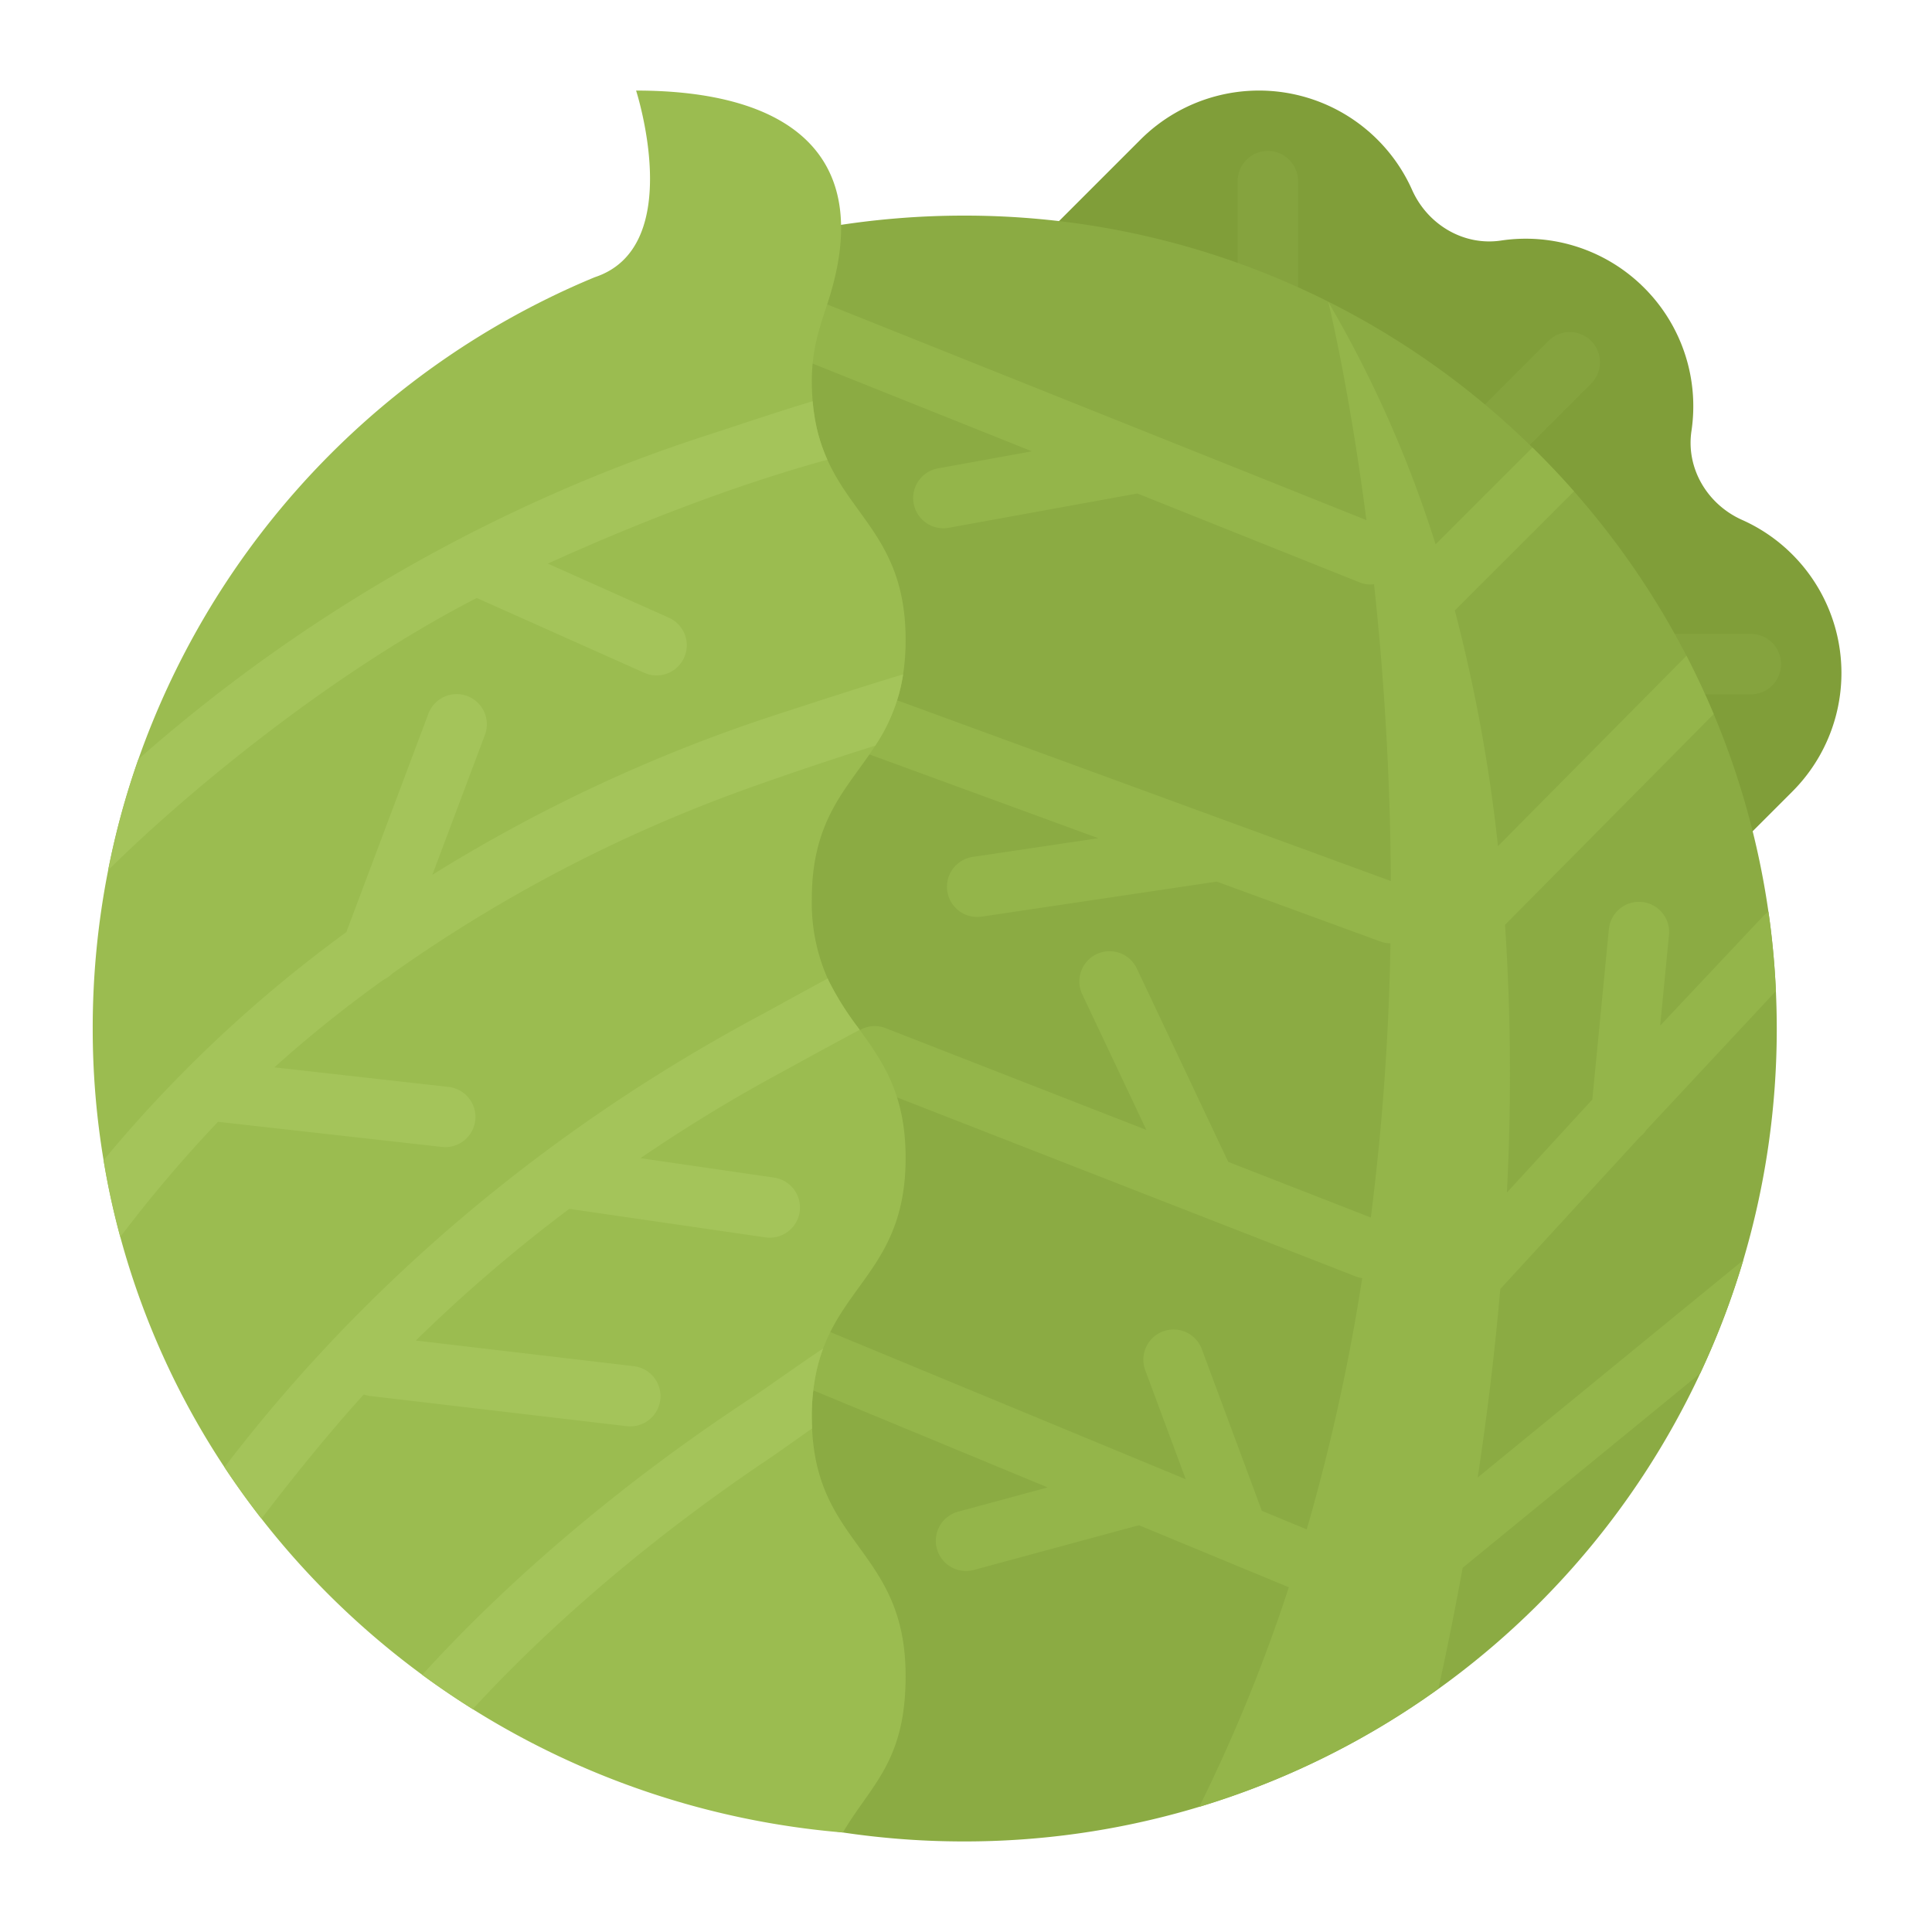<svg xmlns="http://www.w3.org/2000/svg" viewBox="0 0 512 512"><title>cabbage-headed-vegetable-healthy</title><g id="Flat"><path d="M474.989,146.948h0a44.265,44.265,0,0,0-13.309-9.164c-9.174-4.086-14.9-13.614-13.429-23.548a44.347,44.347,0,0,0-12.525-37.961h0a44.347,44.347,0,0,0-37.961-12.525c-9.934,1.474-19.462-4.255-23.548-13.429a44.265,44.265,0,0,0-9.164-13.309h0a44.419,44.419,0,0,0-62.82,0L208,131.242,380.758,304l94.231-94.232A44.419,44.419,0,0,0,474.989,146.948Z" style="fill:#809e39"/><path d="M381.333,138.667a8,8,0,0,1-5.656-13.657l34.666-34.667a8,8,0,0,1,11.314,11.314L386.99,136.323A7.975,7.975,0,0,1,381.333,138.667Z" style="fill:#85a33e"/><path d="M336,107.667a8,8,0,0,1-8-8V48a8,8,0,0,1,16,0V99.667A8,8,0,0,1,336,107.667Z" style="fill:#85a33e"/><path d="M464,184H417.667a8,8,0,1,1,0-16H464a8,8,0,0,1,0,16Z" style="fill:#85a33e"/><path d="M470.86,272.57a215.477,215.477,0,0,1-8.87,61.37v.01a213.592,213.592,0,0,1-11.42,30.01v.01A215.154,215.154,0,0,1,255.43,488q-9.24,0-18.29-.77C126.71,477.95,40,385.39,40,272.57,40,159.53,127.05,66.83,237.79,57.86q8.715-.72,17.64-.72A214.717,214.717,0,0,1,406.11,118.6q5.73,5.61,11.01,11.61a215.758,215.758,0,0,1,29.81,43.58c2.6,5.04,5.02,10.19,7.22,15.45a213.382,213.382,0,0,1,14.5,52.37q1.5,10.365,1.98,21.03Q470.855,267.575,470.86,272.57Z" style="fill:#8bab43"/><path d="M397.587,341.608,434.62,301.27a7.94,7.94,0,0,0,1.73-1.88l34.28-36.75q-.48-10.65-1.98-21.03a8.015,8.015,0,0,0-1.44,1.24L439.96,271.8l2.34-24.03a8,8,0,0,0-15.93-1.54l-4.39,45.15-22.642,24.665a600.08,600.08,0,0,0-.49-70.954l55.3-55.851c-2.2-5.26-4.62-10.41-7.22-15.45l-49.945,50.44a428.449,428.449,0,0,0-11.44-62.463L417.12,130.21q-5.28-6-11.01-11.61l-25.666,25.652A312.4,312.4,0,0,0,352,80s5.457,22.048,10.114,57.833L218.971,80.572a8,8,0,0,0-5.942,14.856L273.463,119.6l-24.894,4.526a8,8,0,1,0,2.862,15.742l49.982-9.087,58.856,23.544a7.992,7.992,0,0,0,2.969.574,7.874,7.874,0,0,0,.9-.067,773.949,773.949,0,0,1,4.456,78.65l-133.84-49a8,8,0,1,0-5.5,15.024l61.8,22.626-33.233,4.949A8,8,0,0,0,258.99,243a8.145,8.145,0,0,0,1.189-.088l62.284-9.277,43.367,15.876a7.967,7.967,0,0,0,2.656.486,662.726,662.726,0,0,1-5.2,72.666L325.5,307.914l-24.27-51.333a8,8,0,0,0-14.464,6.838l17.03,36.022-68.889-26.893a8,8,0,1,0-5.818,14.9l130.18,50.82a8,8,0,0,0,1.728.454A533.78,533.78,0,0,1,346.3,405.3l-11.9-4.926-15.9-42.827a8,8,0,0,0-15,5.57l10.735,28.9-95.174-39.411a8,8,0,1,0-6.122,14.782l64.7,26.791-23.729,6.426a8,8,0,1,0,4.182,15.444L301.84,404.2l39.09,16.187c.209.087.42.158.631.226A433.978,433.978,0,0,1,317.81,478.83a214.262,214.262,0,0,0,63.39-31.34c2.2-9.989,4.369-20.7,6.417-32L450.57,363.97v-.01a213.592,213.592,0,0,0,11.42-30.01l-70.385,57.6C394.016,375.683,396.086,358.94,397.587,341.608Z" style="fill:#94b54a"/><path d="M216.77,361.71a54.835,54.835,0,0,0-1.63,13.83c0,1.03.02,2.04.07,3.01.01.19.02.39.03.58C216.9,409.92,240,411.12,240,444.2c0,22.76-9.25,28.83-16.62,41.43a219.1,219.1,0,0,1-98.1-32.69q-6.87-4.305-13.38-9.09a217.192,217.192,0,0,1-42.6-41.37q-5.16-6.615-9.81-13.64A210.346,210.346,0,0,1,31.88,327.8a204,204,0,0,1-4.43-20.33,211.185,211.185,0,0,1-2.88-34.9,215.6,215.6,0,0,1,4.09-41.95,211.4,211.4,0,0,1,8.02-29.43A216.048,216.048,0,0,1,144.57,79.39q6.405-3.18,13.06-5.93C182,65.43,168.57,24,168.57,24c40,0,63.14,16.57,51.18,54.98-1.87,6.01-4.61,12.52-4.61,21.95,0,1.91.08,3.7.22,5.41.12,1.44.3,2.81.51,4.12a44.767,44.767,0,0,0,2.51,9.27c.28.72.57,1.42.88,2.1,7.05,15.72,20.74,22.29,20.74,47.76a59.051,59.051,0,0,1-.67,9.13,45.757,45.757,0,0,1-1.18,5.5,47.517,47.517,0,0,1-6.19,13.38c-.16.25-.32.5-.48.74-7.19,10.88-16.34,19.08-16.34,39.9a49.328,49.328,0,0,0,4.2,21.08c.16.35.32.7.49,1.04a79.356,79.356,0,0,0,7.54,11.93c.15.21.3.41.45.62,6.13,8.47,12.18,17.04,12.18,33.97,0,26.9-15.25,32.73-21.85,50.48l-.01.01A45.118,45.118,0,0,0,216.77,361.71Z" style="fill:#9bbc50"/><path d="M239.33,178.72a45.757,45.757,0,0,1-1.18,5.5,47.517,47.517,0,0,1-6.19,13.38c-13.4,4.2-29.89,9.83-39.01,13.26a389.913,389.913,0,0,0-89.06,47.21,7.622,7.622,0,0,1-2.07,1.46c-.41.3-.83.58-1.24.88a332.486,332.486,0,0,0-27.86,22.45l46.17,5.19a8,8,0,0,1-.88,15.95c-.3,0-.6-.02-.9-.05l-59.34-6.66A361.3,361.3,0,0,0,31.88,327.8a204,204,0,0,1-4.43-20.33,354.266,354.266,0,0,1,63.76-60.03c.19-.14.38-.27.57-.41l21.73-57.84a8,8,0,1,1,14.98,5.62l-13.91,37.02A417.417,417.417,0,0,1,207,188.99C213.55,186.86,229.92,181.51,239.33,178.72Z" style="fill:#a4c45a"/><path d="M181.3,174.26A7.982,7.982,0,0,1,174,179a7.846,7.846,0,0,1-3.26-.7l-44.4-19.83c-39.66,20.43-77.95,52.6-97.68,72.15a211.4,211.4,0,0,1,8.02-29.43,426.706,426.706,0,0,1,150.87-85.9c6.13-1.97,19.71-6.57,27.81-8.95.12,1.44.3,2.81.51,4.12a44.767,44.767,0,0,0,2.51,9.27c.28.72.57,1.42.88,2.1-26.72,7.35-53.28,18.1-74.08,27.53l32.08,14.34A7.98,7.98,0,0,1,181.3,174.26Z" style="fill:#a4c45a"/><path d="M211.92,321.15a8.007,8.007,0,0,1-7.91,6.85,9.17,9.17,0,0,1-1.16-.08l-51.98-7.56a406.394,406.394,0,0,0-40.67,34.9l57.73,6.79a8,8,0,0,1-.92,15.95c-.31,0-.63-.02-.94-.05l-68-8a8.3,8.3,0,0,1-1.67-.39c-8.6,9.4-19.63,23.01-27.1,32.92q-5.16-6.615-9.81-13.64c26.25-34.48,71.17-81.78,141.64-119.59,3.29-1.77,11.71-6.43,18.21-9.93.16.35.32.7.49,1.04a79.356,79.356,0,0,0,7.54,11.93c.15.21.3.41.45.62-7.23,3.84-17.49,9.5-21.38,11.61a423.5,423.5,0,0,0-36.72,22.41l35.43,5.15A8.015,8.015,0,0,1,211.92,321.15Z" style="fill:#a4c45a"/><path d="M216.77,361.71a54.835,54.835,0,0,0-1.63,13.83c0,1.03.02,2.04.07,3.01-4.55,3.2-9.48,6.72-11.7,8.21-29.19,19.58-56.45,42.52-78.23,66.18q-6.87-4.305-13.38-9.09c24.02-26.43,54.56-52,87.22-73.4,3.63-2.38,14.07-9.85,19.02-13.08A45.118,45.118,0,0,0,216.77,361.71Z" style="fill:#a4c45a"/></g></svg>